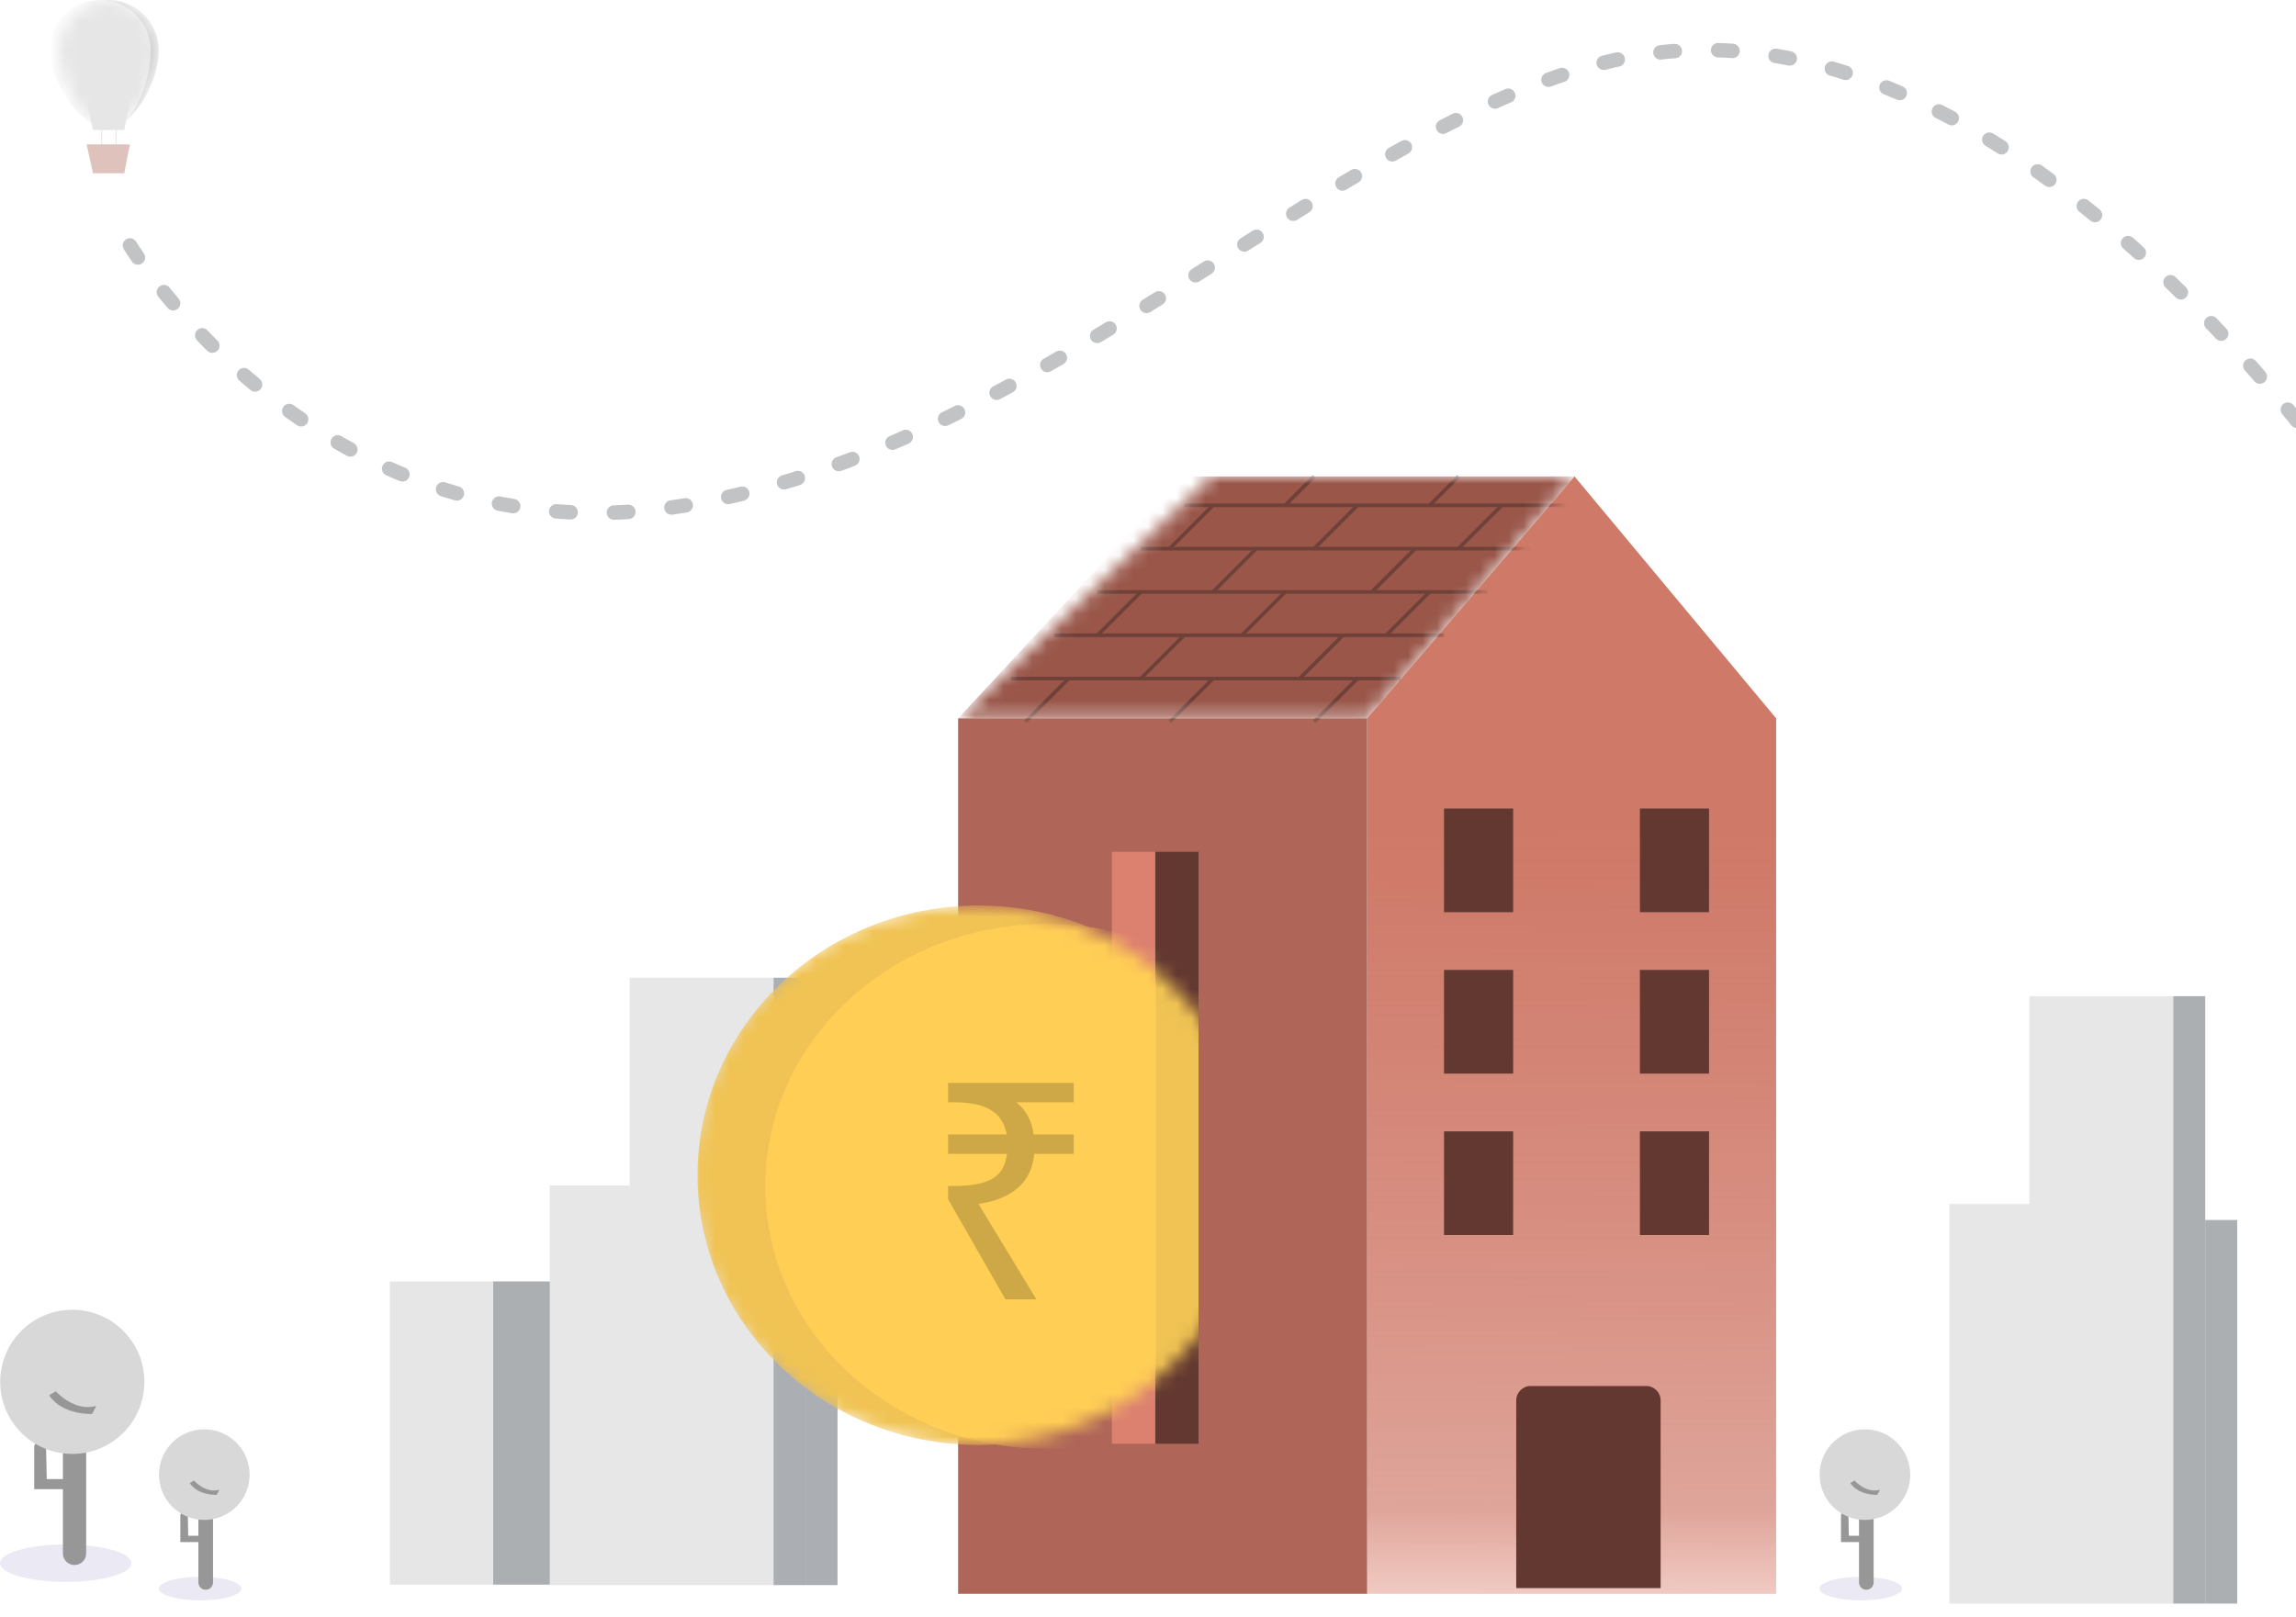 <svg width="159" height="112" viewBox="0 0 159 112" fill="none" xmlns="http://www.w3.org/2000/svg">
<rect x="34.142" y="88.754" width="7.142" height="21.005" fill="#ACAFB2"/>
<rect x="27" y="88.755" width="7.142" height="21.005" fill="#E6E6E6"/>
<path fill-rule="evenodd" clip-rule="evenodd" d="M53.571 67.719H43.607V82.112H38.071V109.79L43.607 109.79L48.036 109.79L53.571 109.79V67.719Z" fill="#E7E7E7"/>
<rect x="53.571" y="67.719" width="2.214" height="42.071" fill="#2F363F" fill-opacity="0.4"/>
<rect x="55.786" y="83.219" width="2.214" height="26.571" fill="#2F363F" fill-opacity="0.4"/>
<path fill-rule="evenodd" clip-rule="evenodd" d="M150.5 69H140.536V83.393H135V111.071L140.536 111.071L144.964 111.071L150.5 111.071V69Z" fill="#E7E7E7"/>
<rect x="150.5" y="69" width="2.214" height="42.071" fill="#ACAFB2"/>
<rect x="152.714" y="84.5" width="2.214" height="26.571" fill="#ACAFB2"/>
<path d="M128.861 110.848C127.281 110.848 126 110.483 126 110.033C126 109.582 127.281 109.217 128.861 109.217C130.44 109.217 131.721 109.582 131.721 110.033C131.721 110.483 130.44 110.848 128.861 110.848Z" fill="url(#paint0_radial)"/>
<path d="M129.751 107.111V109.607C129.751 109.741 129.698 109.87 129.603 109.965C129.508 110.06 129.379 110.114 129.245 110.114C129.11 110.114 128.981 110.06 128.886 109.965C128.791 109.87 128.738 109.741 128.738 109.607V106.811H127.489V104.928L127.986 104.013L128.035 106.371H128.738V104.576H129.751V106.682" fill="#979797"/>
<path d="M129.147 105.277C127.414 105.277 126.009 103.872 126.009 102.139C126.009 100.405 127.414 99 129.147 99C130.881 99 132.286 100.405 132.286 102.139C132.286 103.872 130.881 105.277 129.147 105.277Z" fill="url(#paint1_linear)"/>
<path d="M130.008 103.537C130.008 103.537 128.737 103.608 128.138 102.726L128.427 102.549C128.427 102.549 129.239 103.466 130.192 103.183" fill="url(#paint2_linear)"/>
<path d="M123 49.756L109.037 33L94.675 49.756V110.395H123V49.756Z" fill="url(#paint3_linear)"/>
<rect width="28.325" height="60.639" transform="matrix(-1 0 0 1 94.675 49.756)" fill="#AF6658"/>
<rect width="3" height="41" transform="matrix(-1 0 0 1 83 59)" fill="#633831"/>
<rect width="3" height="41" transform="matrix(-1 0 0 1 80 59)" fill="#DC8170"/>
<mask id="mask0" mask-type="alpha" maskUnits="userSpaceOnUse" x="66" y="33" width="44" height="17">
<path d="M109.037 33H83.904L66.35 49.756H94.675L109.037 33Z" fill="#FFCE55"/>
</mask>
<g mask="url(#mask0)">
<path d="M109.037 33H81.909L66.35 49.756H94.675L109.037 33Z" fill="#995649"/>
<path d="M82 35H109" stroke="#6F4038" stroke-width="0.25"/>
<path d="M79 38H106" stroke="#6F4038" stroke-width="0.25"/>
<path d="M76 41H103" stroke="#6F4038" stroke-width="0.25"/>
<path d="M73 44H100" stroke="#6F4038" stroke-width="0.25"/>
<path d="M70 47H97" stroke="#6F4038" stroke-width="0.25"/>
<path d="M91 33L89 35" stroke="#6F4038" stroke-width="0.25"/>
<path d="M84 35L81 38" stroke="#6F4038" stroke-width="0.25"/>
<path d="M79 41L76 44" stroke="#6F4038" stroke-width="0.25"/>
<path d="M74 47L71 50" stroke="#6F4038" stroke-width="0.25"/>
<path d="M94 35L91 38" stroke="#6F4038" stroke-width="0.25"/>
<path d="M89 41L86 44" stroke="#6F4038" stroke-width="0.25"/>
<path d="M84 47L81 50" stroke="#6F4038" stroke-width="0.25"/>
<path d="M104 35L101 38" stroke="#6F4038" stroke-width="0.25"/>
<path d="M99 41L96 44" stroke="#6F4038" stroke-width="0.25"/>
<path d="M94 47L91 50" stroke="#6F4038" stroke-width="0.25"/>
<path d="M87 38L84 41" stroke="#6F4038" stroke-width="0.25"/>
<path d="M82 44L79 47" stroke="#6F4038" stroke-width="0.25"/>
<path d="M98 38L95 41" stroke="#6F4038" stroke-width="0.25"/>
<path d="M93 44L90 47" stroke="#6F4038" stroke-width="0.25"/>
<path d="M101 33L99 35" stroke="#6F4038" stroke-width="0.25"/>
</g>
<path d="M115 97C115 96.448 114.552 96 114 96H106C105.448 96 105 96.448 105 97V110H115V97Z" fill="#633831"/>
<mask id="mask1" mask-type="alpha" maskUnits="userSpaceOnUse" x="48" y="62" width="39" height="39">
<ellipse rx="19.395" ry="18.683" transform="matrix(-1 0 0 1 67.394 81.402)" fill="#FFCE55"/>
</mask>
<g mask="url(#mask1)">
<ellipse rx="19.458" ry="18.683" transform="matrix(-1 0 0 1 67.763 81.402)" fill="#F0C354"/>
<ellipse rx="19.458" ry="18.171" transform="matrix(-1 0 0 1 72.458 82.171)" fill="#FFCE55"/>
<rect x="80.048" y="66.277" width="7.936" height="30.249" fill="#F0C354"/>
<rect x="83" y="68" width="6" height="27" fill="#AF6658"/>
<path d="M69.628 90L65.659 83.07V82.146H66.121C67.241 82.146 68.095 81.985 68.683 81.663C69.285 81.341 69.635 80.76 69.733 79.92H65.659V78.576H69.712C69.572 77.792 69.201 77.225 68.599 76.875C68.011 76.525 67.185 76.35 66.121 76.35H65.659V75.006H74.353V76.35H70.384C71.056 76.896 71.455 77.638 71.581 78.576H74.353V79.92H71.623C71.525 80.942 71.133 81.74 70.447 82.314C69.775 82.874 68.879 83.231 67.759 83.385L71.77 90H69.628Z" fill="#CEA747"/>
</g>
<rect width="4.787" height="7.181" transform="matrix(-1 0 0 1 118.352 56)" fill="#633831"/>
<rect width="4.787" height="7.181" transform="matrix(-1 0 0 1 118.352 67.181)" fill="#633831"/>
<rect width="4.787" height="7.181" transform="matrix(-1 0 0 1 118.352 78.361)" fill="#633831"/>
<rect width="4.787" height="7.181" transform="matrix(-1 0 0 1 104.787 56)" fill="#633831"/>
<rect width="4.787" height="7.181" transform="matrix(-1 0 0 1 104.787 67.181)" fill="#633831"/>
<rect width="4.787" height="7.181" transform="matrix(-1 0 0 1 104.787 78.361)" fill="#633831"/>
<path d="M4.551 109.567C2.037 109.567 -8.67844e-05 108.986 -8.67844e-05 108.269C-8.67844e-05 107.553 2.037 106.972 4.551 106.972C7.064 106.972 9.101 107.553 9.101 108.269C9.101 108.986 7.064 109.567 4.551 109.567Z" fill="url(#paint4_radial)"/>
<path d="M5.968 103.622V107.592C5.968 107.806 5.883 108.011 5.732 108.162C5.58 108.314 5.375 108.399 5.161 108.399C4.947 108.399 4.742 108.314 4.591 108.162C4.44 108.011 4.355 107.806 4.355 107.592V103.145H2.369V100.15L3.159 98.694L3.237 102.445H4.355V99.59H5.968V102.94" fill="#979797"/>
<path d="M5.007 100.705C2.249 100.705 0.014 98.469 0.014 95.712C0.014 92.954 2.249 90.719 5.007 90.719C7.764 90.719 10 92.954 10 95.712C10 98.469 7.764 100.705 5.007 100.705Z" fill="url(#paint5_linear)"/>
<path d="M6.376 97.935C6.376 97.935 4.355 98.048 3.401 96.645L3.862 96.364C3.862 96.364 5.152 97.822 6.668 97.373" fill="url(#paint6_linear)"/>
<path d="M13.861 110.848C12.281 110.848 11 110.483 11 110.033C11 109.582 12.281 109.217 13.861 109.217C15.441 109.217 16.721 109.582 16.721 110.033C16.721 110.483 15.441 110.848 13.861 110.848Z" fill="url(#paint7_radial)"/>
<path d="M14.752 107.111V109.607C14.752 109.741 14.698 109.87 14.603 109.965C14.508 110.06 14.379 110.114 14.245 110.114C14.11 110.114 13.981 110.06 13.886 109.965C13.791 109.87 13.738 109.741 13.738 109.607V106.811H12.489V104.928L12.986 104.013L13.035 106.371H13.738V104.576H14.752V106.682" fill="#979797"/>
<path d="M14.147 105.277C12.414 105.277 11.009 103.872 11.009 102.139C11.009 100.405 12.414 99 14.147 99C15.881 99 17.286 100.405 17.286 102.139C17.286 103.872 15.881 105.277 14.147 105.277Z" fill="url(#paint8_linear)"/>
<path d="M15.008 103.537C15.008 103.537 13.737 103.608 13.138 102.726L13.428 102.549C13.428 102.549 14.239 103.466 15.192 103.183" fill="url(#paint9_linear)"/>
<path d="M9 17C9 17 22.387 39.186 47.5 35C74.5 30.5 96.269 4.576 116.5 3.5C142.47 2.117 164.5 36.5 164.5 36.5" stroke="#2F363F" stroke-opacity="0.3" stroke-linecap="round" stroke-linejoin="round" stroke-dasharray="1 3"/>
<g opacity="0.4">
<mask id="mask2" mask-type="alpha" maskUnits="userSpaceOnUse" x="4" y="0" width="7" height="9">
<path d="M11 3.5C11 5.433 9.433 8.768 7.5 8.768C5.567 8.768 4 5.433 4 3.5C4 1.567 5.567 0 7.5 0C9.433 0 11 1.567 11 3.5Z" fill="#253454"/>
</mask>
<g mask="url(#mask2)">
<path d="M11 3.5C11 5.433 9.433 8.768 7.5 8.768C5.567 8.768 4 5.433 4 3.5C4 1.567 5.567 0 7.5 0C9.433 0 11 1.567 11 3.5Z" fill="#8C8C8C"/>
<path d="M10.434 3.5C10.434 5.433 9.362 8.874 7.429 8.874C5.496 8.874 3.434 5.433 3.434 3.5C3.434 1.567 5.001 0 6.934 0C8.867 0 10.434 1.567 10.434 3.5Z" fill="#C1C1C1"/>
</g>
<rect width="0.075" height="1.53" transform="matrix(-1 0 0 1 7.076 9)" fill="#C4C4C4"/>
<rect width="0.075" height="1.53" transform="matrix(-1 0 0 1 8.076 9)" fill="#C4C4C4"/>
<path d="M6 7H9L8.603 9H6.441L6 7Z" fill="#C1C1C1"/>
<path d="M6 10H9L8.603 12H6.441L6 10Z" fill="#AF6658"/>
</g>
<defs>
<radialGradient id="paint0_radial" cx="0" cy="0" r="1" gradientUnits="userSpaceOnUse" gradientTransform="translate(-6625.88 -1297.38) rotate(180) scale(137.252 28.561)">
<stop stop-color="#394797"/>
<stop offset="1" stop-color="#393297" stop-opacity="0.1"/>
</radialGradient>
<linearGradient id="paint1_linear" x1="-7133.79" y1="2977.44" x2="-7405.92" y2="2977.44" gradientUnits="userSpaceOnUse">
<stop offset="0.24" stop-color="#D8D8D8"/>
<stop offset="1" stop-color="#101E51"/>
</linearGradient>
<linearGradient id="paint2_linear" x1="-2276.94" y1="562.299" x2="-2305.96" y2="562.299" gradientUnits="userSpaceOnUse">
<stop stop-color="#979797"/>
<stop offset="1" stop-color="#393297" stop-opacity="0.1"/>
</linearGradient>
<linearGradient id="paint3_linear" x1="109" y1="57.5" x2="108.838" y2="110.395" gradientUnits="userSpaceOnUse">
<stop stop-color="#CF7968"/>
<stop offset="0.891" stop-color="#C45844" stop-opacity="0.54"/>
<stop offset="1" stop-color="#D3624C" stop-opacity="0.34"/>
</linearGradient>
<radialGradient id="paint4_radial" cx="0" cy="0" r="1" gradientUnits="userSpaceOnUse" gradientTransform="translate(-10741 -2130.67) rotate(180) scale(218.343 45.436)">
<stop stop-color="#394797"/>
<stop offset="1" stop-color="#393297" stop-opacity="0.1"/>
</radialGradient>
<linearGradient id="paint5_linear" x1="-11549" y1="4669.79" x2="-11981.9" y2="4669.79" gradientUnits="userSpaceOnUse">
<stop offset="0.24" stop-color="#D8D8D8"/>
<stop offset="1" stop-color="#101E51"/>
</linearGradient>
<linearGradient id="paint6_linear" x1="-3822.64" y1="827.743" x2="-3868.81" y2="827.743" gradientUnits="userSpaceOnUse">
<stop stop-color="#979797"/>
<stop offset="1" stop-color="#393297" stop-opacity="0.1"/>
</linearGradient>
<radialGradient id="paint7_radial" cx="0" cy="0" r="1" gradientUnits="userSpaceOnUse" gradientTransform="translate(-6740.88 -1297.38) rotate(180) scale(137.252 28.561)">
<stop stop-color="#394797"/>
<stop offset="1" stop-color="#393297" stop-opacity="0.1"/>
</radialGradient>
<linearGradient id="paint8_linear" x1="-7248.79" y1="2977.44" x2="-7520.92" y2="2977.44" gradientUnits="userSpaceOnUse">
<stop offset="0.24" stop-color="#D8D8D8"/>
<stop offset="1" stop-color="#101E51"/>
</linearGradient>
<linearGradient id="paint9_linear" x1="-2391.94" y1="562.299" x2="-2420.96" y2="562.299" gradientUnits="userSpaceOnUse">
<stop stop-color="#979797"/>
<stop offset="1" stop-color="#393297" stop-opacity="0.1"/>
</linearGradient>
</defs>
</svg>
